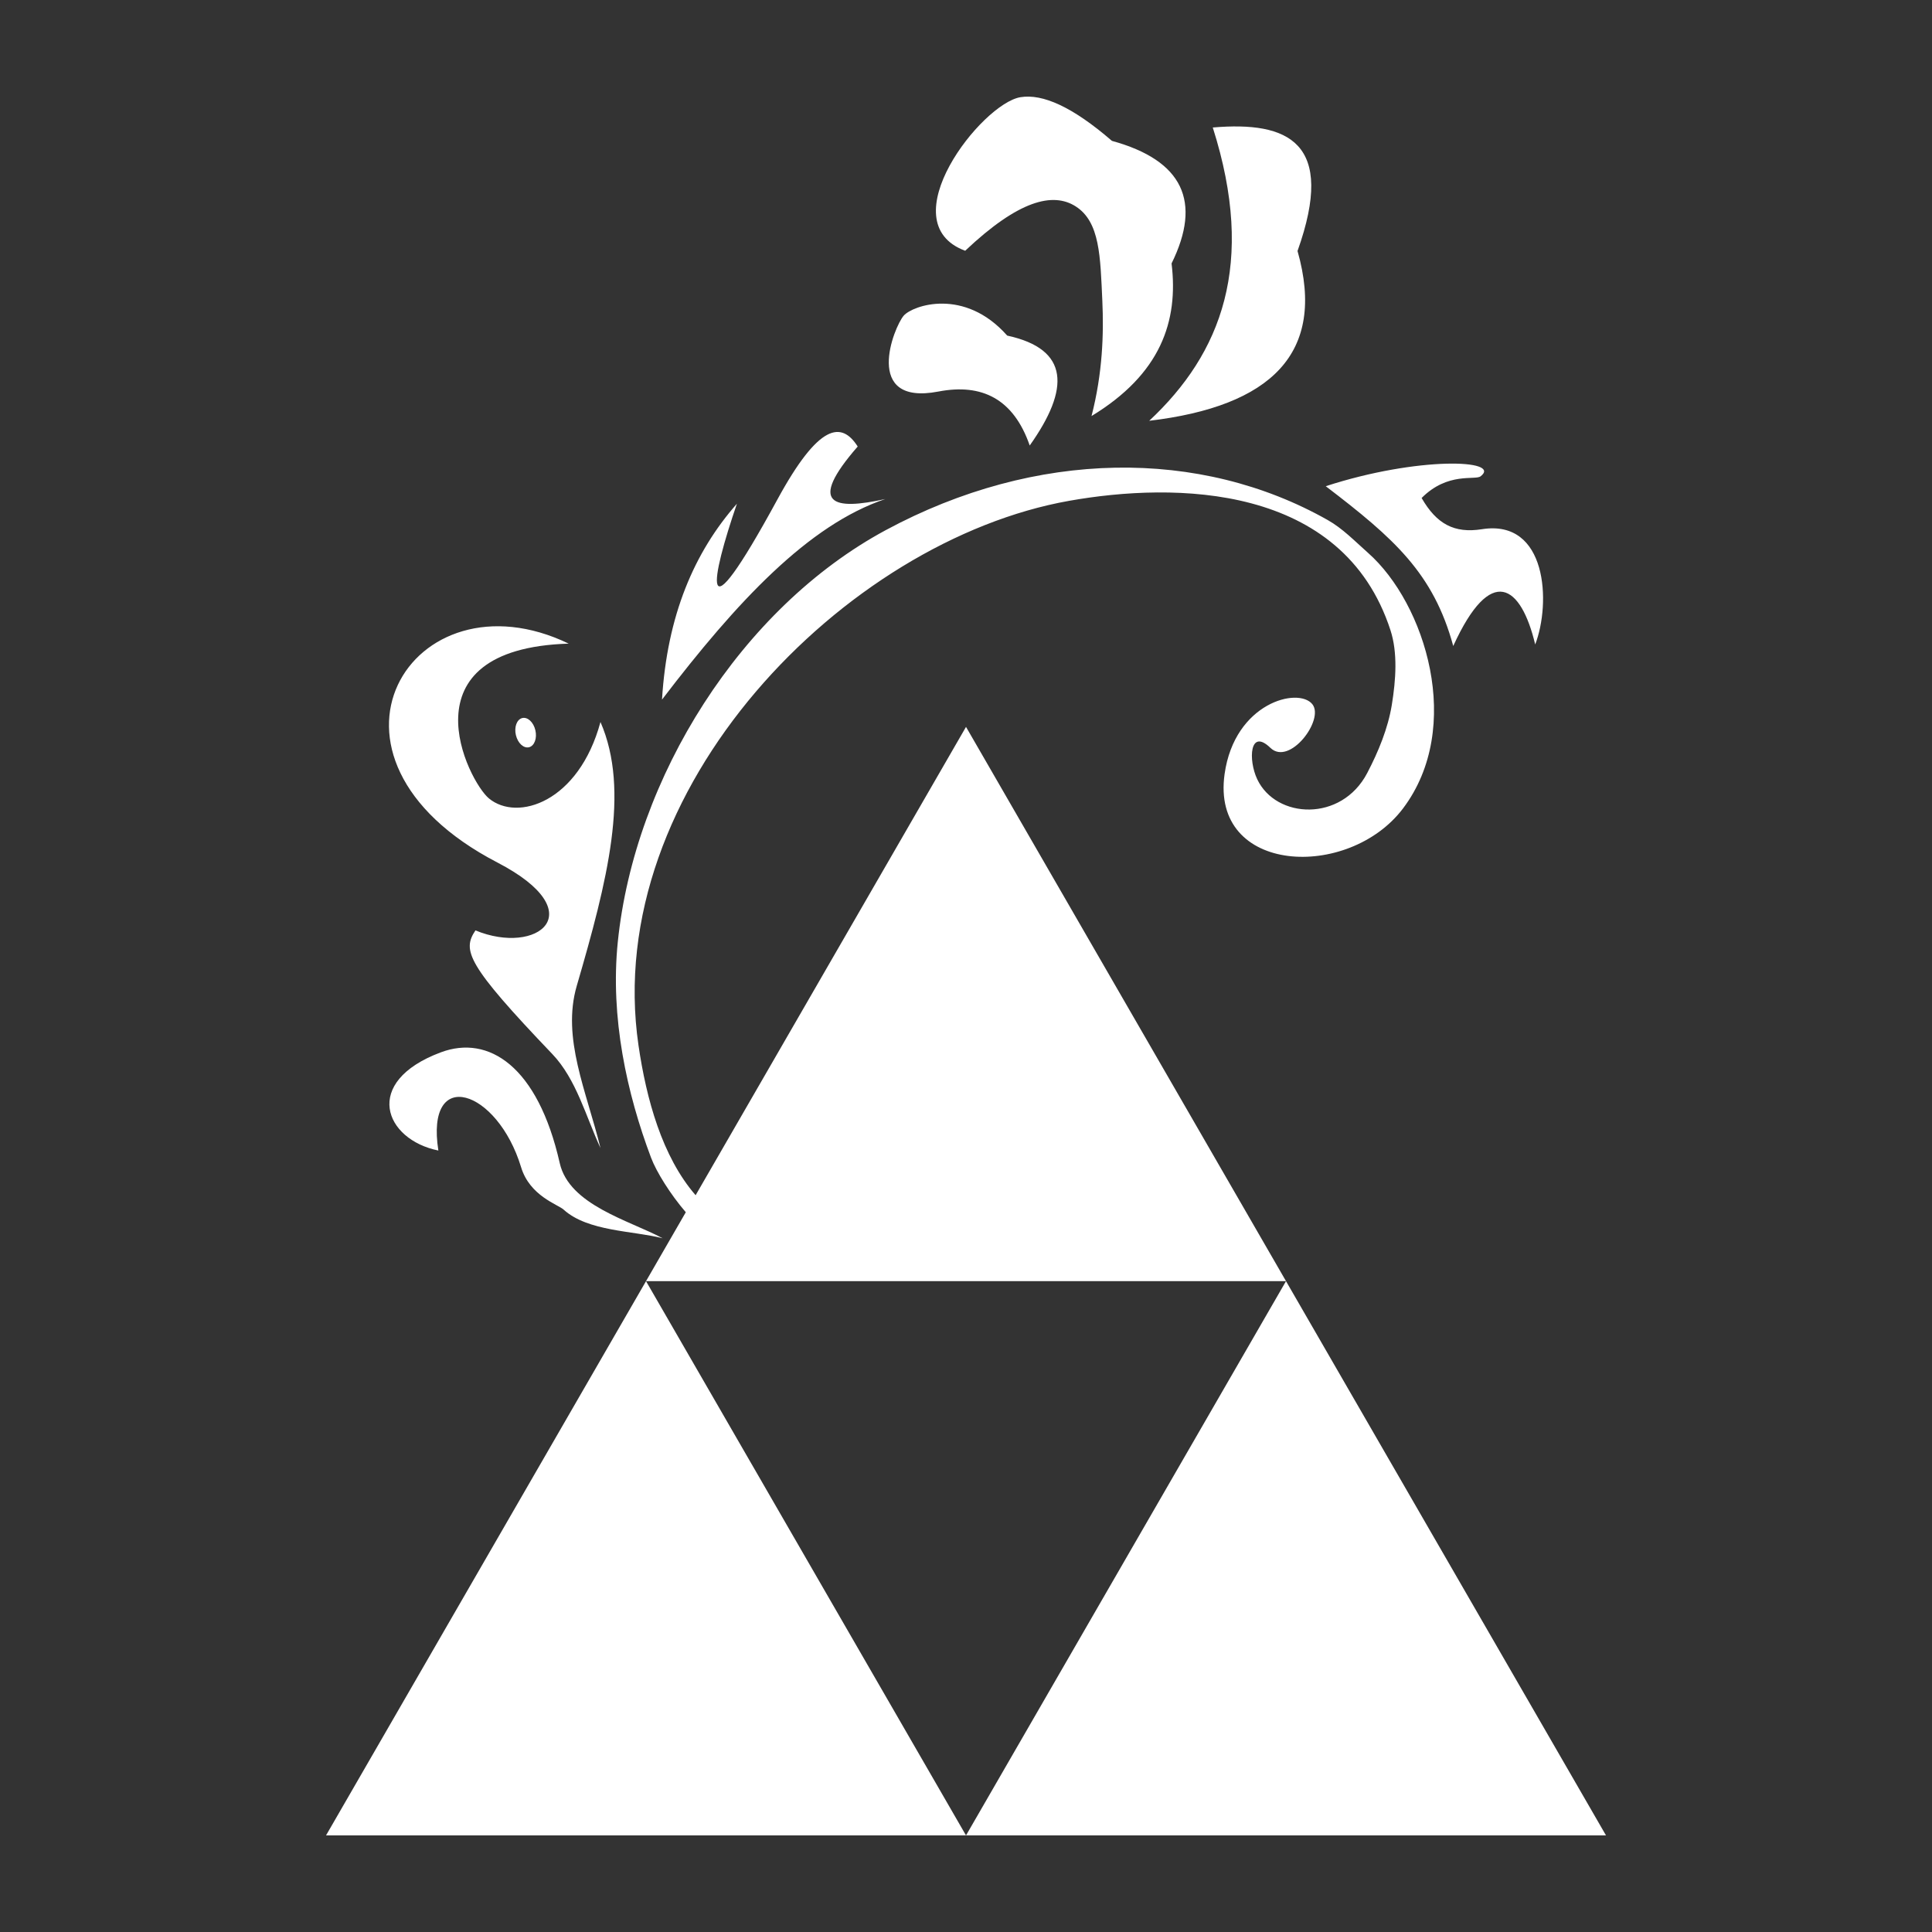 <?xml version="1.0" encoding="UTF-8" standalone="no"?>
<!DOCTYPE svg PUBLIC "-//W3C//DTD SVG 1.1//EN" "http://www.w3.org/Graphics/SVG/1.1/DTD/svg11.dtd">
<svg width="100%" height="100%" viewBox="0 0 1000 1000" version="1.1" xmlns="http://www.w3.org/2000/svg" xmlns:xlink="http://www.w3.org/1999/xlink" xml:space="preserve" xmlns:serif="http://www.serif.com/" style="fill-rule:evenodd;clip-rule:evenodd;stroke-linejoin:round;stroke-miterlimit:2;">
    <rect x="0" y="0" width="1000" height="1000" fill="#333333" stroke="none"/>
    <g transform="matrix(6.655,0,0,6.655,-4383.08,-2664.38)">
        <path d="M708.859,500L733.747,543.109L683.971,543.109L708.859,500ZM758.635,500L783.523,543.109L733.747,543.109L758.635,500ZM711.953,494.64C710.752,493.246 709.665,491.498 709.251,490.399C707.371,485.412 706.065,479.494 706.663,473.629C707.97,460.814 716.26,447.647 727.505,441.589C739.204,435.287 751.968,435.203 761.873,440.801C763.044,441.462 763.979,442.439 765.025,443.366C769.466,447.298 772.501,456.924 767.733,463.238C763.506,468.835 752.753,468.379 753.859,460.553C754.643,455.008 759.596,453.77 760.684,455.128C761.644,456.326 758.908,459.962 757.421,458.522C755.805,456.959 755.685,459.462 756.397,460.965C757.861,464.054 762.942,464.314 764.948,460.487C765.826,458.81 766.567,457.001 766.863,455.187C767.184,453.216 767.327,451.117 766.76,449.374C763.043,437.949 749.987,437.848 741.769,439.309C724.363,442.402 705.349,461.705 708.275,481.67C708.885,485.832 710.107,490.311 712.717,493.317L733.747,456.891L758.635,500L708.859,500L711.953,494.64ZM710.152,496.665C707.855,496.073 704.33,496.145 702.448,494.434C702.007,494.034 699.823,493.378 699.145,491.144C697.292,485.039 691.677,483.267 692.709,489.841C688.52,488.996 686.736,484.504 692.904,482.202C696.61,480.819 700.441,483.265 702.149,490.82C702.888,494.09 707.573,495.278 710.152,496.665ZM705.318,489.65C704.235,485.232 702.287,481.094 703.473,477.031C705.857,468.86 707.642,461.85 705.317,456.512C703.626,462.759 698.854,464.287 696.64,462.454C695.034,461.125 689.811,450.817 702.845,450.416C690.682,444.55 681.412,459.186 697.308,467.445C704.797,471.336 700.386,474.705 695.593,472.72C694.551,474.272 694.916,475.373 701.572,482.338C703.437,484.291 704.184,487.2 705.318,489.65ZM700.186,456.93C700.412,457.523 700.287,458.188 699.906,458.415C699.525,458.641 699.032,458.343 698.806,457.75C698.579,457.157 698.705,456.492 699.086,456.265C699.467,456.039 699.96,456.337 700.186,456.93ZM727.47,439.17C723.447,440.061 721.358,439.635 725.323,435.086C724.074,433.127 722.32,433.247 719.069,439.221C712.848,450.648 713.938,445.322 715.929,439.535C712.601,443.311 710.499,448.238 710.103,454.771C715.931,447.139 721.5,441.178 727.47,439.17ZM771.642,450.601C770.101,444.943 767.045,442.232 761.726,438.173C768.91,435.837 775.481,436.096 773.766,437.405C773.341,437.73 771.22,437.041 769.182,439.09C770.346,441.112 771.718,441.858 773.875,441.517C778.956,440.714 779.254,447.26 778.016,450.482C776.919,445.874 774.584,444.154 771.642,450.601ZM738.702,435.007C737.451,431.398 735.003,430.157 731.599,430.81C725.669,431.947 728.142,425.776 728.903,424.907C729.601,424.11 733.625,422.697 736.95,426.458C741.803,427.509 741.84,430.589 738.702,435.007ZM747.996,433.085C757.446,431.962 761.794,427.854 759.531,419.878C762.545,411.429 758.818,409.767 752.939,410.274C756.321,420.895 753.598,427.853 747.996,433.085ZM743.509,432.716C748.881,429.452 750.283,425.355 749.734,420.848C752.106,416.037 750.622,412.834 745.096,411.314C742.034,408.666 739.708,407.634 737.98,407.917C734.961,408.413 727.741,417.65 733.683,419.861C737.84,415.929 740.506,415.278 742.279,416.411C744.168,417.618 744.191,420.307 744.349,423.745C744.468,426.341 744.368,429.389 743.509,432.716Z" style="fill:white;"/>
    </g>
</svg>
